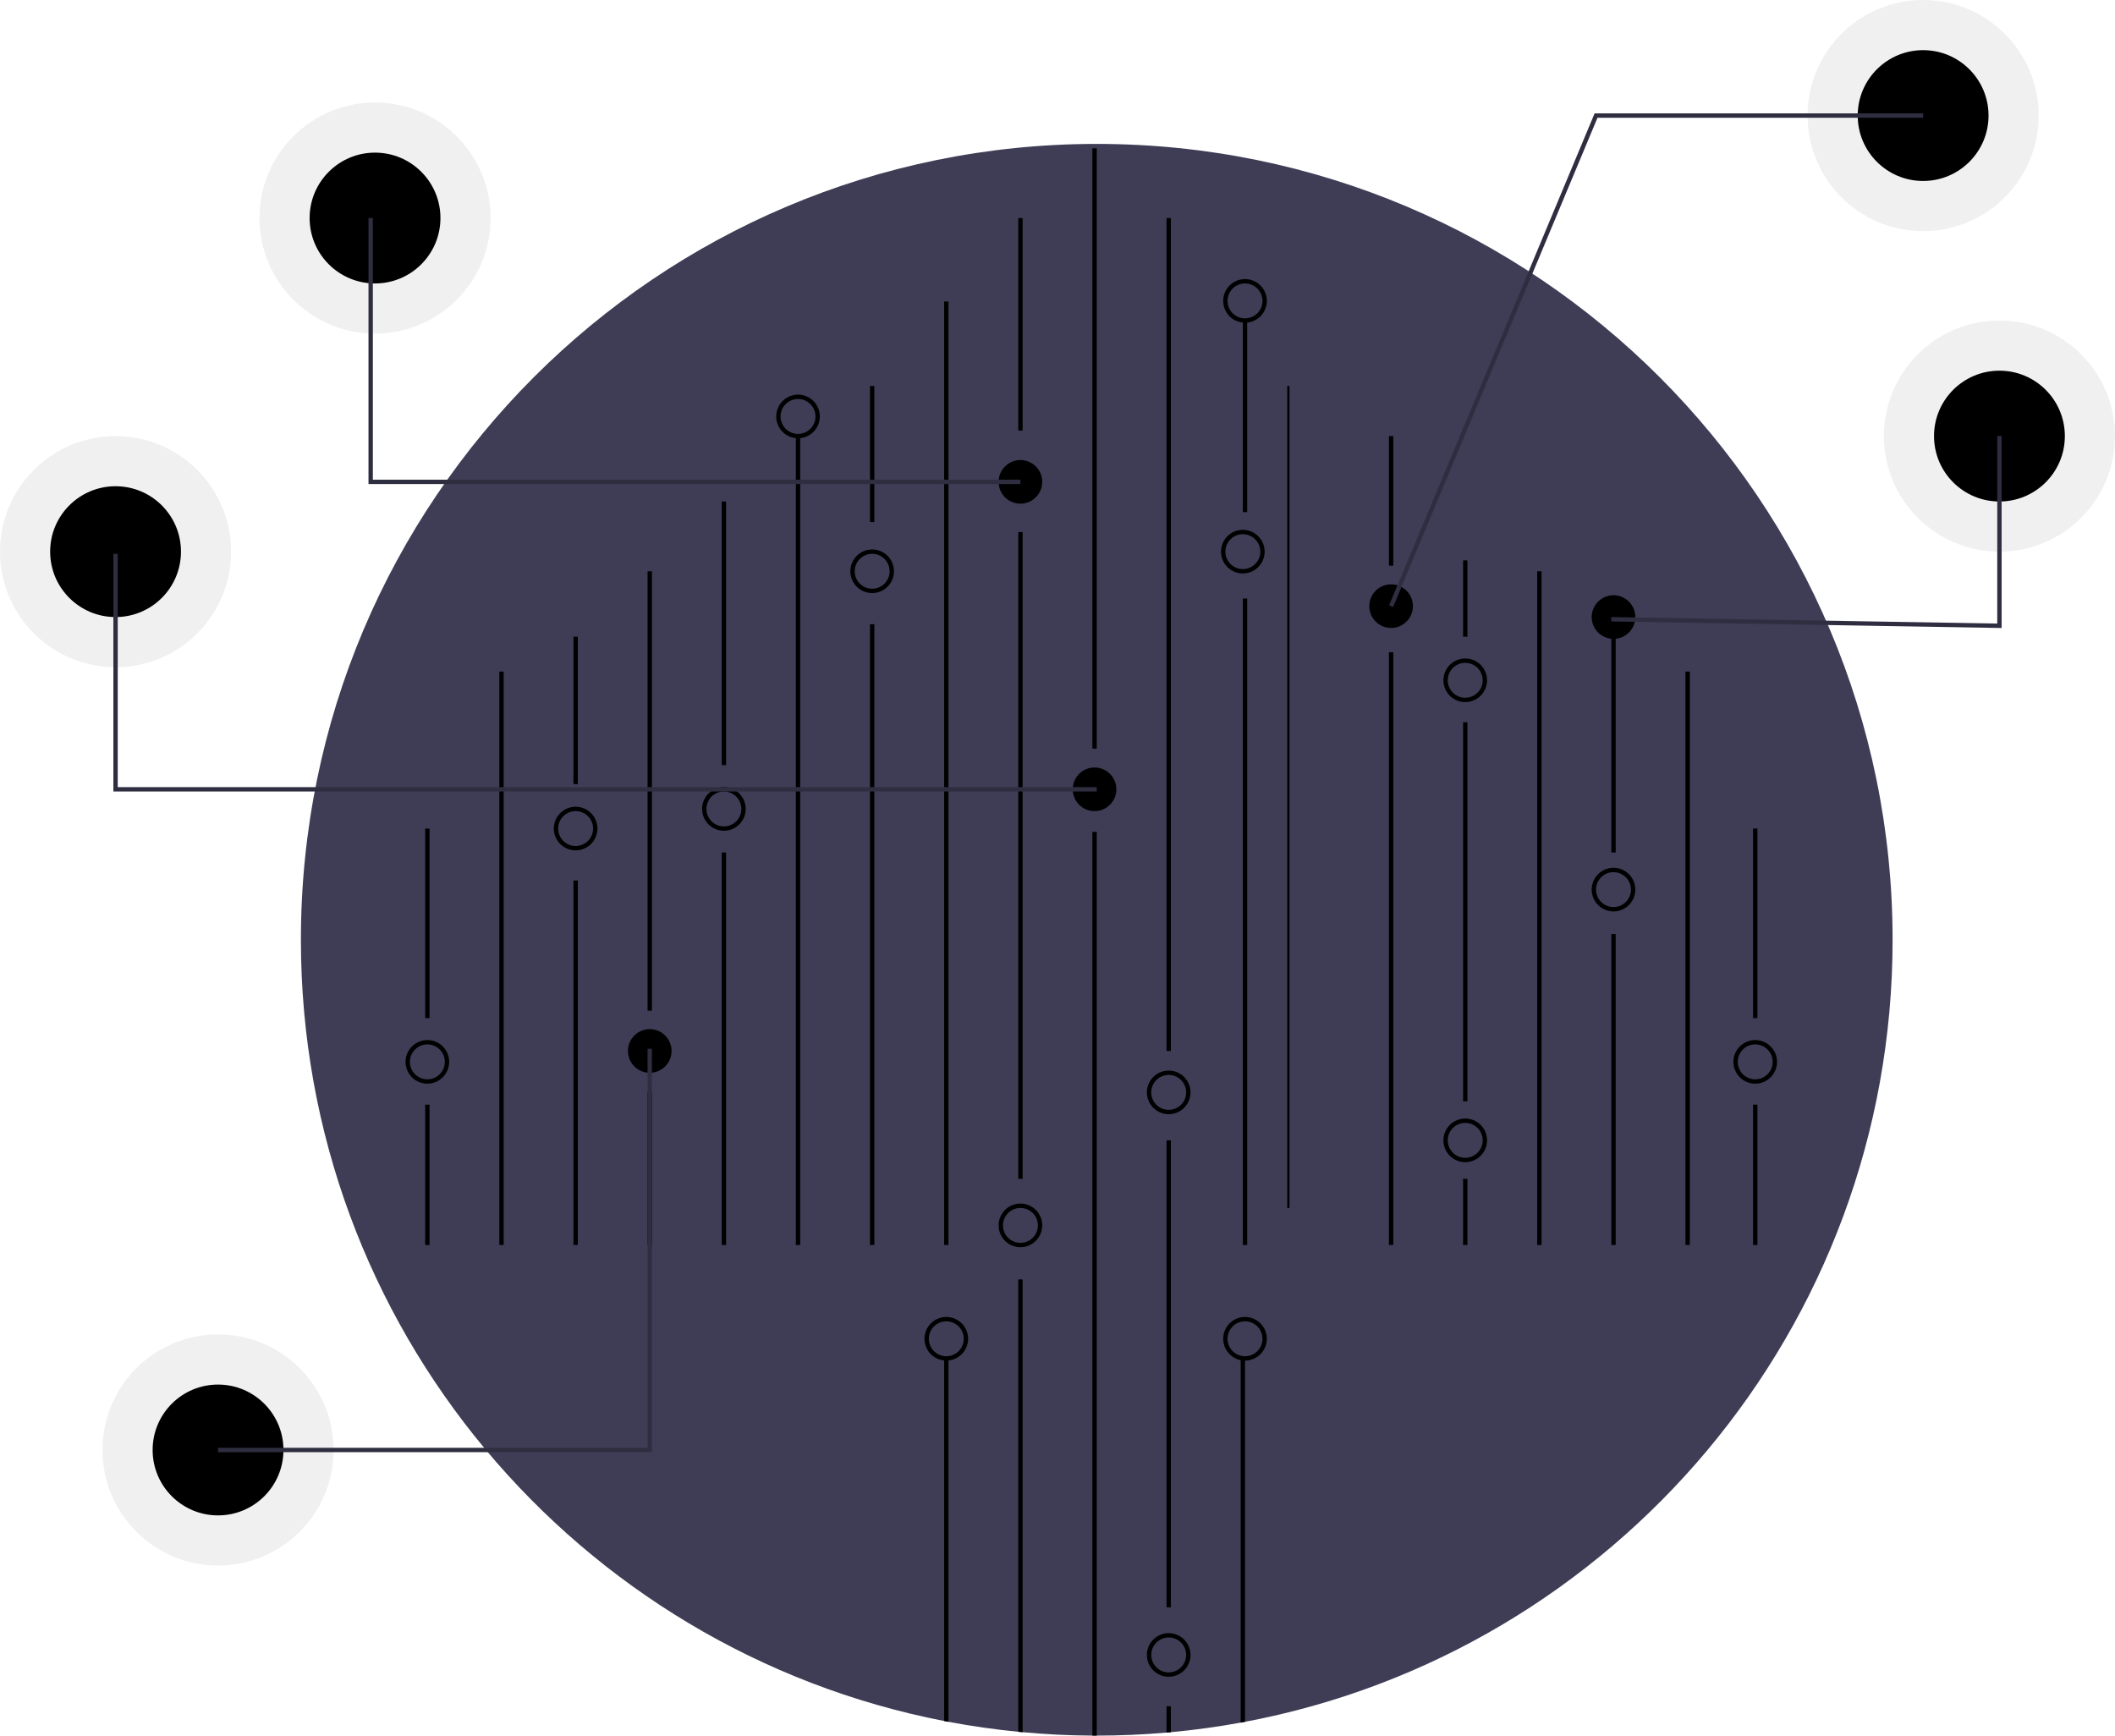 <svg id="f4673761-b724-4a95-a095-d2125482816e" data-name="Layer 1" xmlns="http://www.w3.org/2000/svg" width="970" height="796" viewBox="0 0 970 796"><title>hologram</title><circle cx="917" cy="200" r="53" fill="#ccc" opacity="0.3"/><circle cx="917" cy="200" r="30" fill="inherit"/><circle cx="882" cy="53" r="53" fill="#ccc" opacity="0.3"/><circle cx="882" cy="53" r="30" fill="inherit"/><circle cx="53" cy="253" r="53" fill="#ccc" opacity="0.3"/><circle cx="53" cy="253" r="30" fill="inherit"/><circle cx="100" cy="665" r="53" fill="#ccc" opacity="0.3"/><circle cx="100" cy="665" r="30" fill="inherit"/><circle cx="172" cy="100" r="53" fill="#ccc" opacity="0.3"/><circle cx="172" cy="100" r="30" fill="inherit"/><path d="M983,483c0,178.34-127.91,326.81-297,358.67-.66.13-1.33.25-2,.37q-15.765,2.895-32,4.39c-.67.07-1.33.13-2,.18q-15.81,1.38-32,1.39c-.67,0-1.33,0-2-.01q-16.17-.075-32-1.56c-.67-.05-1.33-.12-2-.19q-16.215-1.575-32-4.57c-.67-.12-1.34-.25-2-.38C379.9,808.64,253,660.64,253,483c0-201.58,163.42-365,365-365S983,281.42,983,483Z" transform="translate(-115 -52)" fill="#3f3d56"/><rect x="570" y="274.5" width="2" height="296.5" fill="inherit"/><rect x="570" y="147.402" width="2" height="87.472" fill="inherit"/><rect x="433" y="138.275" width="2" height="432.725" fill="inherit"/><rect x="467" y="100" width="2" height="97.457" fill="inherit"/><rect x="467" y="244" width="2" height="296.638" fill="inherit"/><path d="M584,638.75V846.43c-.67-.05-1.33-.12-2-.19V638.75Z" transform="translate(-115 -52)" fill="inherit"/><rect x="501" y="68" width="2" height="275.347" fill="inherit"/><path d="M618,433.52V848c-.67,0-1.33,0-2-.01V433.52Z" transform="translate(-115 -52)" fill="inherit"/><rect x="535" y="100" width="2" height="382" fill="inherit"/><rect x="535" y="523" width="2" height="214.173" fill="inherit"/><path d="M652,834.53v11.9c-.67.07-1.33.13-2,.18V834.53Z" transform="translate(-115 -52)" fill="inherit"/><path d="M686,675V841.67c-.66.13-1.33.25-2,.37V675Z" transform="translate(-115 -52)" fill="inherit"/><path d="M550,675V841.67c-.67-.12-1.34-.25-2-.38V675Z" transform="translate(-115 -52)" fill="inherit"/><rect x="399" y="177" width="2" height="62.41" fill="inherit"/><rect x="399" y="286.275" width="2" height="284.725" fill="inherit"/><rect x="365" y="200" width="2" height="371" fill="inherit"/><rect x="331" y="230" width="2" height="120.905" fill="inherit"/><rect x="331" y="390.968" width="2" height="180.032" fill="inherit"/><rect x="297" y="262" width="2" height="201.536" fill="inherit"/><rect x="297" y="501" width="2" height="70" fill="inherit"/><rect x="263" y="292" width="2" height="67.599" fill="inherit"/><rect x="263" y="403.819" width="2" height="167.181" fill="inherit"/><rect x="229" y="308" width="2" height="263" fill="inherit"/><rect x="195" y="380" width="2" height="86.937" fill="inherit"/><rect x="195" y="506.622" width="2" height="64.378" fill="inherit"/><rect x="590.375" y="177" width="1.037" height="377" fill="inherit"/><rect x="637" y="200" width="2" height="59.441" fill="inherit"/><rect x="637" y="299.126" width="2" height="271.874" fill="inherit"/><rect x="671" y="257" width="2" height="35" fill="inherit"/><rect x="671" y="331.252" width="2" height="173.858" fill="inherit"/><rect x="671" y="540.638" width="2" height="30.362" fill="inherit"/><rect x="705" y="262" width="2" height="309" fill="inherit"/><rect x="739" y="292" width="2" height="98.968" fill="inherit"/><rect x="739" y="428.386" width="2" height="142.614" fill="inherit"/><rect x="773" y="308" width="2" height="263" fill="inherit"/><path d="M549,676a10,10,0,1,1,10-10A10.012,10.012,0,0,1,549,676Zm0-18a8,8,0,1,0,8,8A8.009,8.009,0,0,0,549,658Z" transform="translate(-115 -52)" fill="inherit"/><path d="M583,624a10,10,0,1,1,10-10A10.012,10.012,0,0,1,583,624Zm0-18a8,8,0,1,0,8,8A8.009,8.009,0,0,0,583,606Z" transform="translate(-115 -52)" fill="inherit"/><path d="M686,676a10,10,0,1,1,10-10A10.012,10.012,0,0,1,686,676Zm0-18a8,8,0,1,0,8,8A8.009,8.009,0,0,0,686,658Z" transform="translate(-115 -52)" fill="inherit"/><path d="M651,801a10,10,0,1,0,10,10A10.016,10.016,0,0,0,651,801Zm0,18a8,8,0,1,1,8-8A8.011,8.011,0,0,1,651,819Z" transform="translate(-115 -52)" fill="inherit"/><path d="M651,563a10,10,0,1,1,10-10A10.012,10.012,0,0,1,651,563Zm0-18a8,8,0,1,0,8,8A8.009,8.009,0,0,0,651,545Z" transform="translate(-115 -52)" fill="inherit"/><path d="M617,424a10,10,0,1,1,10-10A10.011,10.011,0,0,1,617,424Z" transform="translate(-115 -52)" fill="inherit"/><path d="M685,315a10,10,0,1,1,10-10A10.011,10.011,0,0,1,685,315Zm0-18a8,8,0,1,0,8,8A8.009,8.009,0,0,0,685,297Z" transform="translate(-115 -52)" fill="inherit"/><path d="M447,433a10,10,0,1,1,10-10A10.011,10.011,0,0,1,447,433Zm0-18a8,8,0,1,0,8,8A8.009,8.009,0,0,0,447,415Z" transform="translate(-115 -52)" fill="inherit"/><path d="M379,442a10,10,0,1,1,10-10A10.011,10.011,0,0,1,379,442Zm0-18a8,8,0,1,0,8,8A8.009,8.009,0,0,0,379,424Z" transform="translate(-115 -52)" fill="inherit"/><path d="M413,544a10,10,0,1,1,10-10A10.011,10.011,0,0,1,413,544Z" transform="translate(-115 -52)" fill="inherit"/><path d="M686,200a10,10,0,1,1,10-10A10.011,10.011,0,0,1,686,200Zm0-18a8,8,0,1,0,8,8A8.009,8.009,0,0,0,686,182Z" transform="translate(-115 -52)" fill="inherit"/><path d="M515,324a10,10,0,1,1,10-10A10.011,10.011,0,0,1,515,324Zm0-18a8,8,0,1,0,8,8A8.009,8.009,0,0,0,515,306Z" transform="translate(-115 -52)" fill="inherit"/><path d="M481,253a10,10,0,1,1,10-10A10.011,10.011,0,0,1,481,253Zm0-18a8,8,0,1,0,8,8A8.009,8.009,0,0,0,481,235Z" transform="translate(-115 -52)" fill="inherit"/><path d="M311,549a10,10,0,1,1,10-10A10.012,10.012,0,0,1,311,549Zm0-18a8,8,0,1,0,8,8A8.009,8.009,0,0,0,311,531Z" transform="translate(-115 -52)" fill="inherit"/><rect x="804" y="380" width="2" height="86.937" fill="inherit"/><rect x="804" y="506.622" width="2" height="64.378" fill="inherit"/><path d="M920,549a10,10,0,1,1,10-10A10.012,10.012,0,0,1,920,549Zm0-18a8,8,0,1,0,8,8A8.009,8.009,0,0,0,920,531Z" transform="translate(-115 -52)" fill="inherit"/><path d="M855,470a10,10,0,1,1,10-10A10.011,10.011,0,0,1,855,470Zm0-18a8,8,0,1,0,8,8A8.009,8.009,0,0,0,855,452Z" transform="translate(-115 -52)" fill="inherit"/><path d="M787,585a10,10,0,1,1,10-10A10.012,10.012,0,0,1,787,585Zm0-18a8,8,0,1,0,8,8A8.009,8.009,0,0,0,787,567Z" transform="translate(-115 -52)" fill="inherit"/><path d="M583,283a10,10,0,1,1,10-10A10.011,10.011,0,0,1,583,283Z" transform="translate(-115 -52)" fill="inherit"/><path d="M787,374a10,10,0,1,1,10-10A10.011,10.011,0,0,1,787,374Zm0-18a8,8,0,1,0,8,8A8.009,8.009,0,0,0,787,356Z" transform="translate(-115 -52)" fill="inherit"/><path d="M855,345a10,10,0,1,1,10-10A10.011,10.011,0,0,1,855,345Z" transform="translate(-115 -52)" fill="inherit"/><path d="M753,340a10,10,0,1,1,10-10A10.011,10.011,0,0,1,753,340Z" transform="translate(-115 -52)" fill="inherit"/><polygon points="918 288.017 738.983 285 739.017 283 916 285.983 916 200 918 200 918 288.017" fill="#2f2e41"/><polygon points="638.923 278.386 637.077 277.614 731.334 52 882 52 882 54 732.666 54 638.923 278.386" fill="#2f2e41"/><polygon points="503 363 52 363 52 254 54 254 54 361 503 361 503 363" fill="#2f2e41"/><polygon points="468 222 169 222 169 100 171 100 171 220 468 220 468 222" fill="#2f2e41"/><polygon points="299 666 100 666 100 664 297 664 297 481 299 481 299 666" fill="#2f2e41"/></svg>